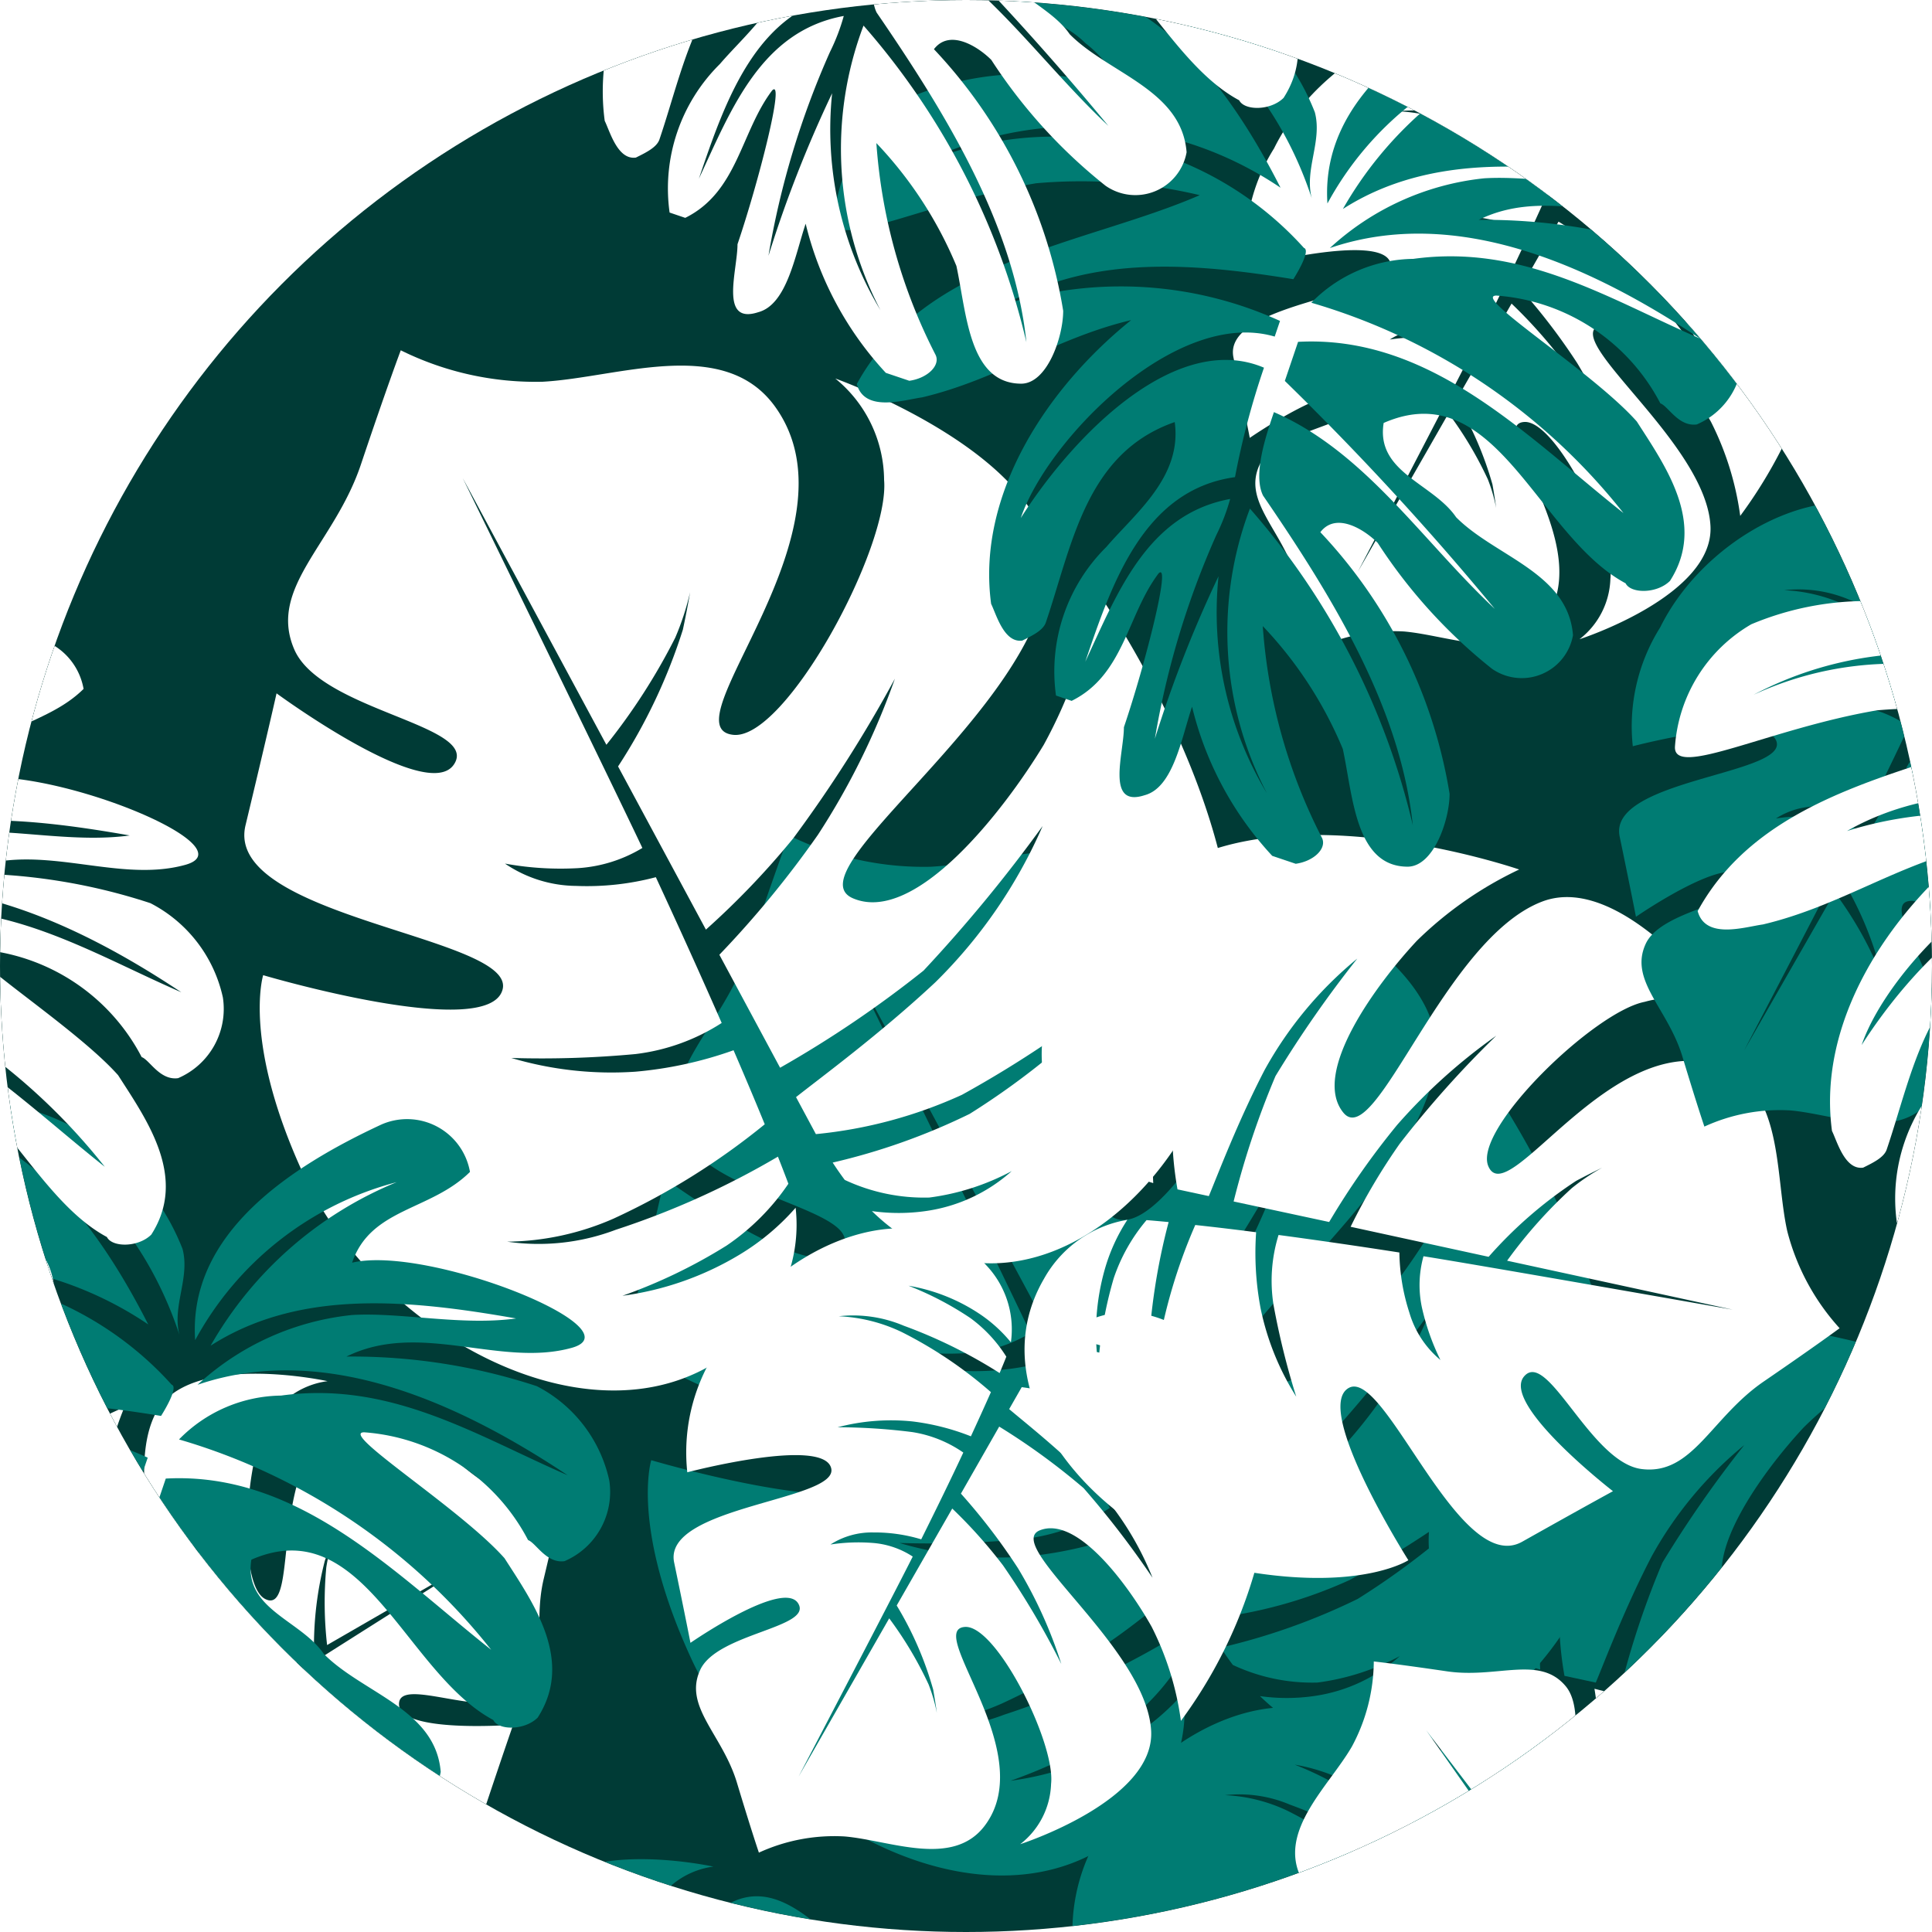 <svg xmlns="http://www.w3.org/2000/svg" xmlns:xlink="http://www.w3.org/1999/xlink" width="40" height="40" viewBox="0 0 40 40">
  <defs>
    <clipPath id="clip-path">
      <circle id="Ellipse_284" data-name="Ellipse 284" cx="20" cy="20" r="20" transform="translate(908 -13167)" fill="#02635b"/>
    </clipPath>
    <filter id="Path_8695" x="1.322" y="3.299" width="43.756" height="47.185" filterUnits="userSpaceOnUse">
      <feOffset dx="8" dy="12" input="SourceAlpha"/>
      <feGaussianBlur stdDeviation="3" result="blur"/>
      <feFlood flood-opacity="0.251"/>
      <feComposite operator="in" in2="blur"/>
      <feComposite in="SourceGraphic"/>
    </filter>
    <filter id="Path_8695-2" x="1.322" y="3.299" width="43.756" height="47.185" filterUnits="userSpaceOnUse">
      <feOffset dy="2" input="SourceAlpha"/>
      <feGaussianBlur stdDeviation="2" result="blur-2"/>
      <feFlood flood-color="#4dbb86" result="color"/>
      <feComposite operator="out" in="SourceGraphic" in2="blur-2"/>
      <feComposite operator="in" in="color"/>
      <feComposite operator="in" in2="SourceGraphic"/>
    </filter>
    <filter id="Path_8696" x="16.188" y="11.519" width="40.274" height="43.072" filterUnits="userSpaceOnUse">
      <feOffset dx="8" dy="12" input="SourceAlpha"/>
      <feGaussianBlur stdDeviation="3" result="blur-3"/>
      <feFlood flood-opacity="0.251"/>
      <feComposite operator="in" in2="blur-3"/>
      <feComposite in="SourceGraphic"/>
    </filter>
    <filter id="Path_8696-2" x="16.188" y="11.519" width="40.274" height="43.072" filterUnits="userSpaceOnUse">
      <feOffset dy="2" input="SourceAlpha"/>
      <feGaussianBlur stdDeviation="2" result="blur-4"/>
      <feFlood flood-color="#4dbb86" result="color-2"/>
      <feComposite operator="out" in="SourceGraphic" in2="blur-4"/>
      <feComposite operator="in" in="color-2"/>
      <feComposite operator="in" in2="SourceGraphic"/>
    </filter>
    <filter id="Path_8697" x="11.434" y="22.146" width="33.295" height="36.647" filterUnits="userSpaceOnUse">
      <feOffset dx="8" dy="12" input="SourceAlpha"/>
      <feGaussianBlur stdDeviation="3" result="blur-5"/>
      <feFlood flood-opacity="0.251"/>
      <feComposite operator="in" in2="blur-5"/>
      <feComposite in="SourceGraphic"/>
    </filter>
    <filter id="Path_8697-2" x="11.434" y="22.146" width="33.295" height="36.647" filterUnits="userSpaceOnUse">
      <feOffset dy="2" input="SourceAlpha"/>
      <feGaussianBlur stdDeviation="2" result="blur-6"/>
      <feFlood flood-color="#4dbb86" result="color-3"/>
      <feComposite operator="out" in="SourceGraphic" in2="blur-6"/>
      <feComposite operator="in" in="color-3"/>
      <feComposite operator="in" in2="SourceGraphic"/>
    </filter>
    <filter id="Path_8698" x="23.168" y="-2.901" width="33.295" height="36.647" filterUnits="userSpaceOnUse">
      <feOffset dx="8" dy="12" input="SourceAlpha"/>
      <feGaussianBlur stdDeviation="3" result="blur-7"/>
      <feFlood flood-opacity="0.251"/>
      <feComposite operator="in" in2="blur-7"/>
      <feComposite in="SourceGraphic"/>
    </filter>
    <filter id="Path_8698-2" x="23.168" y="-2.901" width="33.295" height="36.647" filterUnits="userSpaceOnUse">
      <feOffset dy="2" input="SourceAlpha"/>
      <feGaussianBlur stdDeviation="2" result="blur-8"/>
      <feFlood flood-color="#4dbb86" result="color-4"/>
      <feComposite operator="out" in="SourceGraphic" in2="blur-8"/>
      <feComposite operator="in" in="color-4"/>
      <feComposite operator="in" in2="SourceGraphic"/>
    </filter>
    <filter id="Path_8699" x="-4.518" y="24.524" width="33.952" height="37.265" filterUnits="userSpaceOnUse">
      <feOffset dx="8" dy="12" input="SourceAlpha"/>
      <feGaussianBlur stdDeviation="3" result="blur-9"/>
      <feFlood flood-opacity="0.251"/>
      <feComposite operator="in" in2="blur-9"/>
      <feComposite in="SourceGraphic"/>
    </filter>
    <filter id="Path_8699-2" x="-4.518" y="24.524" width="33.952" height="37.265" filterUnits="userSpaceOnUse">
      <feOffset dy="2" input="SourceAlpha"/>
      <feGaussianBlur stdDeviation="2" result="blur-10"/>
      <feFlood flood-color="#4dbb86" result="color-5"/>
      <feComposite operator="out" in="SourceGraphic" in2="blur-10"/>
      <feComposite operator="in" in="color-5"/>
      <feComposite operator="in" in2="SourceGraphic"/>
    </filter>
    <filter id="Path_8700" x="23.754" y="31.639" width="33.482" height="36.119" filterUnits="userSpaceOnUse">
      <feOffset dx="8" dy="12" input="SourceAlpha"/>
      <feGaussianBlur stdDeviation="3" result="blur-11"/>
      <feFlood flood-opacity="0.251"/>
      <feComposite operator="in" in2="blur-11"/>
      <feComposite in="SourceGraphic"/>
    </filter>
    <filter id="Path_8700-2" x="23.754" y="31.639" width="33.482" height="36.119" filterUnits="userSpaceOnUse">
      <feOffset dy="2" input="SourceAlpha"/>
      <feGaussianBlur stdDeviation="2" result="blur-12"/>
      <feFlood flood-color="#4dbb86" result="color-6"/>
      <feComposite operator="out" in="SourceGraphic" in2="blur-12"/>
      <feComposite operator="in" in="color-6"/>
      <feComposite operator="in" in2="SourceGraphic"/>
    </filter>
    <filter id="Path_8701" x="8.269" y="-12.787" width="36.809" height="39.736" filterUnits="userSpaceOnUse">
      <feOffset dx="8" dy="12" input="SourceAlpha"/>
      <feGaussianBlur stdDeviation="3" result="blur-13"/>
      <feFlood flood-opacity="0.251"/>
      <feComposite operator="in" in2="blur-13"/>
      <feComposite in="SourceGraphic"/>
    </filter>
    <filter id="Path_8701-2" x="8.269" y="-12.787" width="36.809" height="39.736" filterUnits="userSpaceOnUse">
      <feOffset dy="2" input="SourceAlpha"/>
      <feGaussianBlur stdDeviation="2" result="blur-14"/>
      <feFlood flood-color="#4dbb86" result="color-7"/>
      <feComposite operator="out" in="SourceGraphic" in2="blur-14"/>
      <feComposite operator="in" in="color-7"/>
      <feComposite operator="in" in2="SourceGraphic"/>
    </filter>
    <filter id="Path_8702" x="-15.174" y="10.748" width="36.809" height="39.736" filterUnits="userSpaceOnUse">
      <feOffset dx="8" dy="12" input="SourceAlpha"/>
      <feGaussianBlur stdDeviation="3" result="blur-15"/>
      <feFlood flood-opacity="0.251"/>
      <feComposite operator="in" in2="blur-15"/>
      <feComposite in="SourceGraphic"/>
    </filter>
    <filter id="Path_8702-2" x="-15.174" y="10.748" width="36.809" height="39.736" filterUnits="userSpaceOnUse">
      <feOffset dy="2" input="SourceAlpha"/>
      <feGaussianBlur stdDeviation="2" result="blur-16"/>
      <feFlood flood-color="#4dbb86" result="color-8"/>
      <feComposite operator="out" in="SourceGraphic" in2="blur-16"/>
      <feComposite operator="in" in="color-8"/>
      <feComposite operator="in" in2="SourceGraphic"/>
    </filter>
    <filter id="Path_8703" x="33.679" y="8.125" width="36.809" height="39.736" filterUnits="userSpaceOnUse">
      <feOffset dx="8" dy="12" input="SourceAlpha"/>
      <feGaussianBlur stdDeviation="3" result="blur-17"/>
      <feFlood flood-opacity="0.251"/>
      <feComposite operator="in" in2="blur-17"/>
      <feComposite in="SourceGraphic"/>
    </filter>
    <filter id="Path_8703-2" x="33.679" y="8.125" width="36.809" height="39.736" filterUnits="userSpaceOnUse">
      <feOffset dy="2" input="SourceAlpha"/>
      <feGaussianBlur stdDeviation="2" result="blur-18"/>
      <feFlood flood-color="#4dbb86" result="color-9"/>
      <feComposite operator="out" in="SourceGraphic" in2="blur-18"/>
      <feComposite operator="in" in="color-9"/>
      <feComposite operator="in" in2="SourceGraphic"/>
    </filter>
  </defs>
  <g id="ce-eyemask-green" transform="translate(-908 13167)" clip-path="url(#clip-path)">
    <circle id="Ellipse_283" data-name="Ellipse 283" cx="20" cy="20" r="20" transform="translate(908 -13167)" fill="#003b36"/>
    <g id="Group_7482" data-name="Group 7482" transform="translate(882.434 -13165.713) rotate(-22)">
      <g id="Group_7473" data-name="Group 7473" transform="translate(30.265 14.398) rotate(37)">
        <g data-type="innerShadowGroup">
          <g transform="matrix(0.97, -0.26, 0.26, 0.97, -8.47, -1.14)" filter="url(#Path_8695)">
            <path id="Path_8695-3" data-name="Path 8695" d="M6.29,13.939c.017,1.122-4.844.995-4.844.995S1.385,16.366,3.3,18.671c2.479,2.985,7.9,4.161,9.774.8a3.153,3.153,0,0,0,.216-2.746,4.878,4.878,0,0,1-.859,1.226,6.294,6.294,0,0,1-2.12,1.451,10.9,10.9,0,0,0,1.807-1.556,4.764,4.764,0,0,0,.9-1.56q-.169-.236-.353-.484a16.965,16.965,0,0,1-2.837,2.32,4.487,4.487,0,0,1-2.1.817,5.587,5.587,0,0,0,1.993-1.025,14.554,14.554,0,0,0,2.509-2.686c-.318-.419-.659-.857-1.016-1.308a8.106,8.106,0,0,1-1.839.95,7.258,7.258,0,0,1-2.546.389,20.848,20.848,0,0,0,2.452-.74,4.2,4.2,0,0,0,1.551-1.079c-.666-.832-1.377-1.7-2.089-2.552a5.558,5.558,0,0,1-1.545.6,2.647,2.647,0,0,1-1.532-.066,6.378,6.378,0,0,0,1.482-.3,2.923,2.923,0,0,0,1.171-.744C7.354,9.237,2.771,3.973,2.771,3.973L7.052,8.515a12.684,12.684,0,0,0,.8-2.5A5.5,5.5,0,0,0,7.8,4.138s.111.691.161,1.675A11.482,11.482,0,0,1,7.4,8.884l2.62,2.781a16.662,16.662,0,0,0,1.25-2.279A27.514,27.514,0,0,0,12.445,5.66a15.108,15.108,0,0,1-.7,3.519,20.756,20.756,0,0,1-1.323,2.915l1.812,1.926a22.837,22.837,0,0,0,2.339-2.7,30.829,30.829,0,0,0,1.6-3.513A10.261,10.261,0,0,1,14.87,11.49c-.829,1.33-1.782,2.518-2.162,3.03l.593.631A9.423,9.423,0,0,0,16,13.589a22.936,22.936,0,0,0,2.665-3.061,15.763,15.763,0,0,1-2.41,3.4,13.168,13.168,0,0,1-2.468,1.7c.111.1.222.194.333.281a3.854,3.854,0,0,0,1.778-.1,4.948,4.948,0,0,0,1.5-.966,3.356,3.356,0,0,1-1.471,1.242,3.949,3.949,0,0,1-1.1.3c3.768,2.111,6.983-2.7,5.833-7C19.749,5.967,16,2.836,16,2.836a9.988,9.988,0,0,1-.239,3.35c-.443,1.525-1.6,4.271-2.98,4.071s2.649-4.728,2.152-7.515C14.515.39,9.657,0,9.657,0A2.72,2.72,0,0,1,11.17,1.761c.473,1.306-.575,5.711-1.644,5.879-1.382.218,1.524-4.766-.92-6.76-1.4-1.141-3.28.261-4.759.745a6.256,6.256,0,0,1-2.994.131s-.078.771-.185,2.49S-.532,7.192.327,8.28,4.44,8.792,4.12,9.722.209,9.25.209,9.25s.035.836.086,2.794S6.274,12.816,6.29,13.939Z" transform="translate(7.89 3.3) rotate(15)" fill="#007c73"/>
          </g>
          <g transform="matrix(0.97, -0.26, 0.26, 0.97, -8.47, -1.14)" filter="url(#Path_8695-2)">
            <path id="Path_8695-4" data-name="Path 8695" d="M6.29,13.939c.017,1.122-4.844.995-4.844.995S1.385,16.366,3.3,18.671c2.479,2.985,7.9,4.161,9.774.8a3.153,3.153,0,0,0,.216-2.746,4.878,4.878,0,0,1-.859,1.226,6.294,6.294,0,0,1-2.12,1.451,10.9,10.9,0,0,0,1.807-1.556,4.764,4.764,0,0,0,.9-1.56q-.169-.236-.353-.484a16.965,16.965,0,0,1-2.837,2.32,4.487,4.487,0,0,1-2.1.817,5.587,5.587,0,0,0,1.993-1.025,14.554,14.554,0,0,0,2.509-2.686c-.318-.419-.659-.857-1.016-1.308a8.106,8.106,0,0,1-1.839.95,7.258,7.258,0,0,1-2.546.389,20.848,20.848,0,0,0,2.452-.74,4.2,4.2,0,0,0,1.551-1.079c-.666-.832-1.377-1.7-2.089-2.552a5.558,5.558,0,0,1-1.545.6,2.647,2.647,0,0,1-1.532-.066,6.378,6.378,0,0,0,1.482-.3,2.923,2.923,0,0,0,1.171-.744C7.354,9.237,2.771,3.973,2.771,3.973L7.052,8.515a12.684,12.684,0,0,0,.8-2.5A5.5,5.5,0,0,0,7.8,4.138s.111.691.161,1.675A11.482,11.482,0,0,1,7.4,8.884l2.62,2.781a16.662,16.662,0,0,0,1.25-2.279A27.514,27.514,0,0,0,12.445,5.66a15.108,15.108,0,0,1-.7,3.519,20.756,20.756,0,0,1-1.323,2.915l1.812,1.926a22.837,22.837,0,0,0,2.339-2.7,30.829,30.829,0,0,0,1.6-3.513A10.261,10.261,0,0,1,14.87,11.49c-.829,1.33-1.782,2.518-2.162,3.03l.593.631A9.423,9.423,0,0,0,16,13.589a22.936,22.936,0,0,0,2.665-3.061,15.763,15.763,0,0,1-2.41,3.4,13.168,13.168,0,0,1-2.468,1.7c.111.1.222.194.333.281a3.854,3.854,0,0,0,1.778-.1,4.948,4.948,0,0,0,1.5-.966,3.356,3.356,0,0,1-1.471,1.242,3.949,3.949,0,0,1-1.1.3c3.768,2.111,6.983-2.7,5.833-7C19.749,5.967,16,2.836,16,2.836a9.988,9.988,0,0,1-.239,3.35c-.443,1.525-1.6,4.271-2.98,4.071s2.649-4.728,2.152-7.515C14.515.39,9.657,0,9.657,0A2.72,2.72,0,0,1,11.17,1.761c.473,1.306-.575,5.711-1.644,5.879-1.382.218,1.524-4.766-.92-6.76-1.4-1.141-3.28.261-4.759.745a6.256,6.256,0,0,1-2.994.131s-.078.771-.185,2.49S-.532,7.192.327,8.28,4.44,8.792,4.12,9.722.209,9.25.209,9.25s.035.836.086,2.794S6.274,12.816,6.29,13.939Z" transform="translate(7.89 3.3) rotate(15)" fill="#fff"/>
          </g>
        </g>
      </g>
      <g id="Group_7474" data-name="Group 7474" transform="translate(48.885 30.786) rotate(81)">
        <g data-type="innerShadowGroup">
          <g transform="matrix(0.52, -0.86, 0.86, 0.52, -25.99, 20.89)" filter="url(#Path_8696)">
            <path id="Path_8696-3" data-name="Path 8696" d="M11.09,10.663c-.013.859,3.677.761,3.677.761s.046,1.1-1.406,2.859c-1.882,2.284-6,3.183-7.419.616a2.429,2.429,0,0,1-.164-2.1,3.733,3.733,0,0,0,.652.938,4.773,4.773,0,0,0,1.609,1.11,8.292,8.292,0,0,1-1.372-1.19,3.652,3.652,0,0,1-.681-1.194q.128-.18.268-.37a12.9,12.9,0,0,0,2.153,1.774A3.388,3.388,0,0,0,10,14.491a4.226,4.226,0,0,1-1.513-.784,11.1,11.1,0,0,1-1.9-2.054c.241-.32.5-.656.771-1a6.137,6.137,0,0,0,1.4.727,5.469,5.469,0,0,0,1.932.3A15.73,15.73,0,0,1,8.82,11.11a3.189,3.189,0,0,1-1.177-.825c.506-.637,1.045-1.3,1.586-1.952a4.2,4.2,0,0,0,1.172.459,2,2,0,0,0,1.163-.05,4.807,4.807,0,0,1-1.125-.227,2.217,2.217,0,0,1-.889-.569c.732-.879,4.211-4.906,4.211-4.906L10.512,6.514a9.759,9.759,0,0,1-.6-1.909,4.24,4.24,0,0,1,.039-1.439s-.084.529-.122,1.282A8.846,8.846,0,0,0,10.248,6.8L8.259,8.924A12.778,12.778,0,0,1,7.31,7.181a21.171,21.171,0,0,1-.892-2.85,11.64,11.64,0,0,0,.53,2.692,15.939,15.939,0,0,0,1,2.23L6.576,10.726A17.432,17.432,0,0,1,4.8,8.661,23.678,23.678,0,0,1,3.586,5.974,7.893,7.893,0,0,0,4.578,8.79c.629,1.017,1.352,1.927,1.641,2.318l-.45.483a7.136,7.136,0,0,1-2.05-1.2A17.51,17.51,0,0,1,1.7,8.054a12.063,12.063,0,0,0,1.829,2.6,9.991,9.991,0,0,0,1.873,1.3c-.084.076-.169.149-.252.215A2.9,2.9,0,0,1,3.8,12.1a3.754,3.754,0,0,1-1.142-.739,2.555,2.555,0,0,0,1.117.95,2.978,2.978,0,0,0,.836.226C1.747,14.149-.693,10.468.18,7.182.875,4.565,3.72,2.169,3.72,2.169A7.7,7.7,0,0,0,3.9,4.732C4.238,5.9,5.116,8,6.163,7.847S4.153,4.23,4.53,2.1c.318-1.8,4-2.1,4-2.1A2.073,2.073,0,0,0,7.386,1.347c-.359,1,.437,4.369,1.248,4.5,1.049.167-1.156-3.646.7-5.171,1.062-.873,2.489.2,3.612.57a4.712,4.712,0,0,0,2.272.1s.059.59.141,1.905.91,2.253.258,3.085-3.121.392-2.879,1.1,2.969-.36,2.969-.36-.026.639-.065,2.138S11.1,9.8,11.09,10.663Z" transform="translate(31.29 11.52) rotate(59)" fill="#007c73"/>
          </g>
          <g transform="matrix(0.52, -0.86, 0.86, 0.52, -25.99, 20.89)" filter="url(#Path_8696-2)">
            <path id="Path_8696-4" data-name="Path 8696" d="M11.09,10.663c-.013.859,3.677.761,3.677.761s.046,1.1-1.406,2.859c-1.882,2.284-6,3.183-7.419.616a2.429,2.429,0,0,1-.164-2.1,3.733,3.733,0,0,0,.652.938,4.773,4.773,0,0,0,1.609,1.11,8.292,8.292,0,0,1-1.372-1.19,3.652,3.652,0,0,1-.681-1.194q.128-.18.268-.37a12.9,12.9,0,0,0,2.153,1.774A3.388,3.388,0,0,0,10,14.491a4.226,4.226,0,0,1-1.513-.784,11.1,11.1,0,0,1-1.9-2.054c.241-.32.5-.656.771-1a6.137,6.137,0,0,0,1.4.727,5.469,5.469,0,0,0,1.932.3A15.73,15.73,0,0,1,8.82,11.11a3.189,3.189,0,0,1-1.177-.825c.506-.637,1.045-1.3,1.586-1.952a4.2,4.2,0,0,0,1.172.459,2,2,0,0,0,1.163-.05,4.807,4.807,0,0,1-1.125-.227,2.217,2.217,0,0,1-.889-.569c.732-.879,4.211-4.906,4.211-4.906L10.512,6.514a9.759,9.759,0,0,1-.6-1.909,4.24,4.24,0,0,1,.039-1.439s-.084.529-.122,1.282A8.846,8.846,0,0,0,10.248,6.8L8.259,8.924A12.778,12.778,0,0,1,7.31,7.181a21.171,21.171,0,0,1-.892-2.85,11.64,11.64,0,0,0,.53,2.692,15.939,15.939,0,0,0,1,2.23L6.576,10.726A17.432,17.432,0,0,1,4.8,8.661,23.678,23.678,0,0,1,3.586,5.974,7.893,7.893,0,0,0,4.578,8.79c.629,1.017,1.352,1.927,1.641,2.318l-.45.483a7.136,7.136,0,0,1-2.05-1.2A17.51,17.51,0,0,1,1.7,8.054a12.063,12.063,0,0,0,1.829,2.6,9.991,9.991,0,0,0,1.873,1.3c-.084.076-.169.149-.252.215A2.9,2.9,0,0,1,3.8,12.1a3.754,3.754,0,0,1-1.142-.739,2.555,2.555,0,0,0,1.117.95,2.978,2.978,0,0,0,.836.226C1.747,14.149-.693,10.468.18,7.182.875,4.565,3.72,2.169,3.72,2.169A7.7,7.7,0,0,0,3.9,4.732C4.238,5.9,5.116,8,6.163,7.847S4.153,4.23,4.53,2.1c.318-1.8,4-2.1,4-2.1A2.073,2.073,0,0,0,7.386,1.347c-.359,1,.437,4.369,1.248,4.5,1.049.167-1.156-3.646.7-5.171,1.062-.873,2.489.2,3.612.57a4.712,4.712,0,0,0,2.272.1s.059.59.141,1.905.91,2.253.258,3.085-3.121.392-2.879,1.1,2.969-.36,2.969-.36-.026.639-.065,2.138S11.1,9.8,11.09,10.663Z" transform="translate(31.29 11.52) rotate(59)" fill="#fff"/>
          </g>
        </g>
      </g>
      <g id="Group_7475" data-name="Group 7475" transform="translate(36.805 51.171) rotate(-171)">
        <g data-type="innerShadowGroup">
          <g transform="matrix(-0.97, -0.22, 0.22, -0.97, 19.16, 40.29)" filter="url(#Path_8697)">
            <path id="Path_8697-3" data-name="Path 8697" d="M8.853,8.513c-.01.685,2.935.608,2.935.608A3.871,3.871,0,0,1,10.666,11.4c-1.5,1.823-4.79,2.541-5.923.491a1.939,1.939,0,0,1-.131-1.677,2.98,2.98,0,0,0,.521.748,3.81,3.81,0,0,0,1.284.886,6.62,6.62,0,0,1-1.1-.95,2.916,2.916,0,0,1-.544-.953q.1-.144.214-.3a10.3,10.3,0,0,0,1.719,1.417,2.7,2.7,0,0,0,1.27.5,3.374,3.374,0,0,1-1.208-.626A8.862,8.862,0,0,1,5.254,9.3c.193-.256.4-.523.616-.8a4.9,4.9,0,0,0,1.114.58,4.366,4.366,0,0,0,1.543.238,12.558,12.558,0,0,1-1.486-.452,2.546,2.546,0,0,1-.94-.659c.4-.508.834-1.037,1.266-1.558a3.353,3.353,0,0,0,.936.367,1.592,1.592,0,0,0,.928-.04,3.838,3.838,0,0,1-.9-.181,1.77,1.77,0,0,1-.71-.455c.584-.7,3.361-3.916,3.361-3.916L8.392,5.2a7.791,7.791,0,0,1-.483-1.524A3.385,3.385,0,0,1,7.94,2.527s-.067.422-.1,1.023a7.062,7.062,0,0,0,.339,1.875l-1.587,1.7a10.2,10.2,0,0,1-.758-1.392,16.9,16.9,0,0,1-.712-2.276,9.293,9.293,0,0,0,.423,2.149,12.725,12.725,0,0,0,.8,1.78L5.25,8.562A13.916,13.916,0,0,1,3.833,6.914a18.9,18.9,0,0,1-.97-2.145,6.3,6.3,0,0,0,.792,2.249c.5.812,1.08,1.538,1.31,1.851l-.359.385A5.7,5.7,0,0,1,2.968,8.3,13.979,13.979,0,0,1,1.354,6.43a9.63,9.63,0,0,0,1.46,2.077,7.976,7.976,0,0,0,1.5,1.037c-.067.061-.135.119-.2.172A2.318,2.318,0,0,1,3.03,9.657a3,3,0,0,1-.911-.59,2.04,2.04,0,0,0,.891.759,2.378,2.378,0,0,0,.668.181C1.394,11.3-.553,8.356.143,5.734a9.786,9.786,0,0,1,2.826-4,6.147,6.147,0,0,0,.145,2.046c.269.931.97,2.609,1.805,2.487s-1.6-2.887-1.3-4.59C3.87.238,6.813,0,6.813,0A1.655,1.655,0,0,0,5.9,1.075c-.287.8.349,3.488,1,3.591C7.73,4.8,5.969,1.755,7.45.538,8.3-.159,9.438.7,10.334.993a3.762,3.762,0,0,0,1.814.08s.047.471.112,1.521.727,1.8.206,2.463-2.492.313-2.3.881,2.37-.288,2.37-.288-.021.51-.052,1.706S8.863,7.827,8.853,8.513Z" transform="translate(27.73 34.94) rotate(167)" fill="#007c73"/>
          </g>
          <g transform="matrix(-0.97, -0.22, 0.22, -0.97, 19.16, 40.29)" filter="url(#Path_8697-2)">
            <path id="Path_8697-4" data-name="Path 8697" d="M8.853,8.513c-.01.685,2.935.608,2.935.608A3.871,3.871,0,0,1,10.666,11.4c-1.5,1.823-4.79,2.541-5.923.491a1.939,1.939,0,0,1-.131-1.677,2.98,2.98,0,0,0,.521.748,3.81,3.81,0,0,0,1.284.886,6.62,6.62,0,0,1-1.1-.95,2.916,2.916,0,0,1-.544-.953q.1-.144.214-.3a10.3,10.3,0,0,0,1.719,1.417,2.7,2.7,0,0,0,1.27.5,3.374,3.374,0,0,1-1.208-.626A8.862,8.862,0,0,1,5.254,9.3c.193-.256.4-.523.616-.8a4.9,4.9,0,0,0,1.114.58,4.366,4.366,0,0,0,1.543.238,12.558,12.558,0,0,1-1.486-.452,2.546,2.546,0,0,1-.94-.659c.4-.508.834-1.037,1.266-1.558a3.353,3.353,0,0,0,.936.367,1.592,1.592,0,0,0,.928-.04,3.838,3.838,0,0,1-.9-.181,1.77,1.77,0,0,1-.71-.455c.584-.7,3.361-3.916,3.361-3.916L8.392,5.2a7.791,7.791,0,0,1-.483-1.524A3.385,3.385,0,0,1,7.94,2.527s-.067.422-.1,1.023a7.062,7.062,0,0,0,.339,1.875l-1.587,1.7a10.2,10.2,0,0,1-.758-1.392,16.9,16.9,0,0,1-.712-2.276,9.293,9.293,0,0,0,.423,2.149,12.725,12.725,0,0,0,.8,1.78L5.25,8.562A13.916,13.916,0,0,1,3.833,6.914a18.9,18.9,0,0,1-.97-2.145,6.3,6.3,0,0,0,.792,2.249c.5.812,1.08,1.538,1.31,1.851l-.359.385A5.7,5.7,0,0,1,2.968,8.3,13.979,13.979,0,0,1,1.354,6.43a9.63,9.63,0,0,0,1.46,2.077,7.976,7.976,0,0,0,1.5,1.037c-.067.061-.135.119-.2.172A2.318,2.318,0,0,1,3.03,9.657a3,3,0,0,1-.911-.59,2.04,2.04,0,0,0,.891.759,2.378,2.378,0,0,0,.668.181C1.394,11.3-.553,8.356.143,5.734a9.786,9.786,0,0,1,2.826-4,6.147,6.147,0,0,0,.145,2.046c.269.931.97,2.609,1.805,2.487s-1.6-2.887-1.3-4.59C3.87.238,6.813,0,6.813,0A1.655,1.655,0,0,0,5.9,1.075c-.287.8.349,3.488,1,3.591C7.73,4.8,5.969,1.755,7.45.538,8.3-.159,9.438.7,10.334.993a3.762,3.762,0,0,0,1.814.08s.047.471.112,1.521.727,1.8.206,2.463-2.492.313-2.3.881,2.37-.288,2.37-.288-.021.51-.052,1.706S8.863,7.827,8.853,8.513Z" transform="translate(27.73 34.94) rotate(167)" fill="#fff"/>
          </g>
        </g>
      </g>
      <g id="Group_7476" data-name="Group 7476" transform="translate(57.068 32.344) rotate(-171)">
        <g data-type="innerShadowGroup">
          <g transform="matrix(-0.97, -0.22, 0.22, -0.97, 36.22, 18.52)" filter="url(#Path_8698)">
            <path id="Path_8698-3" data-name="Path 8698" d="M8.853,8.513c-.01.685,2.935.608,2.935.608A3.871,3.871,0,0,1,10.666,11.4c-1.5,1.823-4.79,2.541-5.923.491a1.939,1.939,0,0,1-.131-1.677,2.98,2.98,0,0,0,.521.748,3.81,3.81,0,0,0,1.284.886,6.62,6.62,0,0,1-1.1-.95,2.916,2.916,0,0,1-.544-.953q.1-.144.214-.3a10.3,10.3,0,0,0,1.719,1.417,2.7,2.7,0,0,0,1.27.5,3.374,3.374,0,0,1-1.208-.626A8.862,8.862,0,0,1,5.254,9.3c.193-.256.4-.523.616-.8a4.9,4.9,0,0,0,1.114.58,4.366,4.366,0,0,0,1.543.238,12.558,12.558,0,0,1-1.486-.452,2.546,2.546,0,0,1-.94-.659c.4-.508.834-1.037,1.266-1.558a3.353,3.353,0,0,0,.936.367,1.592,1.592,0,0,0,.928-.04,3.838,3.838,0,0,1-.9-.181,1.77,1.77,0,0,1-.71-.455c.584-.7,3.361-3.916,3.361-3.916L8.392,5.2a7.791,7.791,0,0,1-.483-1.524A3.385,3.385,0,0,1,7.94,2.527s-.067.422-.1,1.023a7.062,7.062,0,0,0,.339,1.875l-1.587,1.7a10.2,10.2,0,0,1-.758-1.392,16.9,16.9,0,0,1-.712-2.276,9.293,9.293,0,0,0,.423,2.149,12.725,12.725,0,0,0,.8,1.78L5.25,8.562A13.916,13.916,0,0,1,3.833,6.914a18.9,18.9,0,0,1-.97-2.145,6.3,6.3,0,0,0,.792,2.249c.5.812,1.08,1.538,1.31,1.851l-.359.385A5.7,5.7,0,0,1,2.968,8.3,13.979,13.979,0,0,1,1.354,6.43a9.63,9.63,0,0,0,1.46,2.077,7.976,7.976,0,0,0,1.5,1.037c-.067.061-.135.119-.2.172A2.318,2.318,0,0,1,3.03,9.657a3,3,0,0,1-.911-.59,2.04,2.04,0,0,0,.891.759,2.378,2.378,0,0,0,.668.181C1.394,11.3-.553,8.356.143,5.734a9.786,9.786,0,0,1,2.826-4,6.147,6.147,0,0,0,.145,2.046c.269.931.97,2.609,1.805,2.487s-1.6-2.887-1.3-4.59C3.87.238,6.813,0,6.813,0A1.655,1.655,0,0,0,5.9,1.075c-.287.8.349,3.488,1,3.591C7.73,4.8,5.969,1.755,7.45.538,8.3-.159,9.438.7,10.334.993a3.762,3.762,0,0,0,1.814.08s.047.471.112,1.521.727,1.8.206,2.463-2.492.313-2.3.881,2.37-.288,2.37-.288-.021.51-.052,1.706S8.863,7.827,8.853,8.513Z" transform="translate(39.46 9.9) rotate(167)" fill="#007c73"/>
          </g>
          <g transform="matrix(-0.97, -0.22, 0.22, -0.97, 36.22, 18.52)" filter="url(#Path_8698-2)">
            <path id="Path_8698-4" data-name="Path 8698" d="M8.853,8.513c-.01.685,2.935.608,2.935.608A3.871,3.871,0,0,1,10.666,11.4c-1.5,1.823-4.79,2.541-5.923.491a1.939,1.939,0,0,1-.131-1.677,2.98,2.98,0,0,0,.521.748,3.81,3.81,0,0,0,1.284.886,6.62,6.62,0,0,1-1.1-.95,2.916,2.916,0,0,1-.544-.953q.1-.144.214-.3a10.3,10.3,0,0,0,1.719,1.417,2.7,2.7,0,0,0,1.27.5,3.374,3.374,0,0,1-1.208-.626A8.862,8.862,0,0,1,5.254,9.3c.193-.256.4-.523.616-.8a4.9,4.9,0,0,0,1.114.58,4.366,4.366,0,0,0,1.543.238,12.558,12.558,0,0,1-1.486-.452,2.546,2.546,0,0,1-.94-.659c.4-.508.834-1.037,1.266-1.558a3.353,3.353,0,0,0,.936.367,1.592,1.592,0,0,0,.928-.04,3.838,3.838,0,0,1-.9-.181,1.77,1.77,0,0,1-.71-.455c.584-.7,3.361-3.916,3.361-3.916L8.392,5.2a7.791,7.791,0,0,1-.483-1.524A3.385,3.385,0,0,1,7.94,2.527s-.067.422-.1,1.023a7.062,7.062,0,0,0,.339,1.875l-1.587,1.7a10.2,10.2,0,0,1-.758-1.392,16.9,16.9,0,0,1-.712-2.276,9.293,9.293,0,0,0,.423,2.149,12.725,12.725,0,0,0,.8,1.78L5.25,8.562A13.916,13.916,0,0,1,3.833,6.914a18.9,18.9,0,0,1-.97-2.145,6.3,6.3,0,0,0,.792,2.249c.5.812,1.08,1.538,1.31,1.851l-.359.385A5.7,5.7,0,0,1,2.968,8.3,13.979,13.979,0,0,1,1.354,6.43a9.63,9.63,0,0,0,1.46,2.077,7.976,7.976,0,0,0,1.5,1.037c-.067.061-.135.119-.2.172A2.318,2.318,0,0,1,3.03,9.657a3,3,0,0,1-.911-.59,2.04,2.04,0,0,0,.891.759,2.378,2.378,0,0,0,.668.181C1.394,11.3-.553,8.356.143,5.734a9.786,9.786,0,0,1,2.826-4,6.147,6.147,0,0,0,.145,2.046c.269.931.97,2.609,1.805,2.487s-1.6-2.887-1.3-4.59C3.87.238,6.813,0,6.813,0A1.655,1.655,0,0,0,5.9,1.075c-.287.8.349,3.488,1,3.591C7.73,4.8,5.969,1.755,7.45.538,8.3-.159,9.438.7,10.334.993a3.762,3.762,0,0,0,1.814.08s.047.471.112,1.521.727,1.8.206,2.463-2.492.313-2.3.881,2.37-.288,2.37-.288-.021.51-.052,1.706S8.863,7.827,8.853,8.513Z" transform="translate(39.46 9.9) rotate(167)" fill="#fff"/>
          </g>
        </g>
      </g>
      <g id="Group_7477" data-name="Group 7477" transform="matrix(0.777, 0.629, -0.629, 0.777, 15.298, 31.243)">
        <g data-type="innerShadowGroup">
          <g transform="matrix(0.96, -0.29, 0.29, 0.96, -7.48, -23.36)" filter="url(#Path_8699)">
            <path id="Path_8699-3" data-name="Path 8699" d="M8.853,8.513c-.01.685,2.935.608,2.935.608A3.871,3.871,0,0,1,10.666,11.4c-1.5,1.823-4.79,2.541-5.923.491a1.939,1.939,0,0,1-.131-1.677,2.98,2.98,0,0,0,.521.748,3.81,3.81,0,0,0,1.284.886,6.62,6.62,0,0,1-1.1-.95,2.916,2.916,0,0,1-.544-.953q.1-.144.214-.3a10.3,10.3,0,0,0,1.719,1.417,2.7,2.7,0,0,0,1.27.5,3.374,3.374,0,0,1-1.208-.626A8.862,8.862,0,0,1,5.254,9.3c.193-.256.4-.523.616-.8a4.9,4.9,0,0,0,1.114.58,4.366,4.366,0,0,0,1.543.238,12.558,12.558,0,0,1-1.486-.452,2.546,2.546,0,0,1-.94-.659c.4-.508.834-1.037,1.266-1.558a3.353,3.353,0,0,0,.936.367,1.592,1.592,0,0,0,.928-.04,3.838,3.838,0,0,1-.9-.181,1.77,1.77,0,0,1-.71-.455c.584-.7,3.361-3.916,3.361-3.916L8.392,5.2a7.791,7.791,0,0,1-.483-1.524A3.385,3.385,0,0,1,7.94,2.527s-.067.422-.1,1.023a7.062,7.062,0,0,0,.339,1.875l-1.587,1.7a10.2,10.2,0,0,1-.758-1.392,16.9,16.9,0,0,1-.712-2.276,9.293,9.293,0,0,0,.423,2.149,12.725,12.725,0,0,0,.8,1.78L5.25,8.562A13.916,13.916,0,0,1,3.833,6.914a18.9,18.9,0,0,1-.97-2.145,6.3,6.3,0,0,0,.792,2.249c.5.812,1.08,1.538,1.31,1.851l-.359.385A5.7,5.7,0,0,1,2.968,8.3,13.979,13.979,0,0,1,1.354,6.43a9.63,9.63,0,0,0,1.46,2.077,7.976,7.976,0,0,0,1.5,1.037c-.067.061-.135.119-.2.172A2.318,2.318,0,0,1,3.03,9.657a3,3,0,0,1-.911-.59,2.04,2.04,0,0,0,.891.759,2.378,2.378,0,0,0,.668.181C1.394,11.3-.553,8.356.143,5.734a9.786,9.786,0,0,1,2.826-4,6.147,6.147,0,0,0,.145,2.046c.269.931.97,2.609,1.805,2.487s-1.6-2.887-1.3-4.59C3.87.238,6.813,0,6.813,0A1.655,1.655,0,0,0,5.9,1.075c-.287.8.349,3.488,1,3.591C7.73,4.8,5.969,1.755,7.45.538,8.3-.159,9.438.7,10.334.993a3.762,3.762,0,0,0,1.814.08s.047.471.112,1.521.727,1.8.206,2.463-2.492.313-2.3.881,2.37-.288,2.37-.288-.021.51-.052,1.706S8.863,7.827,8.853,8.513Z" transform="matrix(0.96, 0.29, -0.29, 0.96, 0.32, 24.52)" fill="#007c73"/>
          </g>
          <g transform="matrix(0.96, -0.29, 0.29, 0.96, -7.48, -23.36)" filter="url(#Path_8699-2)">
            <path id="Path_8699-4" data-name="Path 8699" d="M8.853,8.513c-.01.685,2.935.608,2.935.608A3.871,3.871,0,0,1,10.666,11.4c-1.5,1.823-4.79,2.541-5.923.491a1.939,1.939,0,0,1-.131-1.677,2.98,2.98,0,0,0,.521.748,3.81,3.81,0,0,0,1.284.886,6.62,6.62,0,0,1-1.1-.95,2.916,2.916,0,0,1-.544-.953q.1-.144.214-.3a10.3,10.3,0,0,0,1.719,1.417,2.7,2.7,0,0,0,1.27.5,3.374,3.374,0,0,1-1.208-.626A8.862,8.862,0,0,1,5.254,9.3c.193-.256.4-.523.616-.8a4.9,4.9,0,0,0,1.114.58,4.366,4.366,0,0,0,1.543.238,12.558,12.558,0,0,1-1.486-.452,2.546,2.546,0,0,1-.94-.659c.4-.508.834-1.037,1.266-1.558a3.353,3.353,0,0,0,.936.367,1.592,1.592,0,0,0,.928-.04,3.838,3.838,0,0,1-.9-.181,1.77,1.77,0,0,1-.71-.455c.584-.7,3.361-3.916,3.361-3.916L8.392,5.2a7.791,7.791,0,0,1-.483-1.524A3.385,3.385,0,0,1,7.94,2.527s-.067.422-.1,1.023a7.062,7.062,0,0,0,.339,1.875l-1.587,1.7a10.2,10.2,0,0,1-.758-1.392,16.9,16.9,0,0,1-.712-2.276,9.293,9.293,0,0,0,.423,2.149,12.725,12.725,0,0,0,.8,1.78L5.25,8.562A13.916,13.916,0,0,1,3.833,6.914a18.9,18.9,0,0,1-.97-2.145,6.3,6.3,0,0,0,.792,2.249c.5.812,1.08,1.538,1.31,1.851l-.359.385A5.7,5.7,0,0,1,2.968,8.3,13.979,13.979,0,0,1,1.354,6.43a9.63,9.63,0,0,0,1.46,2.077,7.976,7.976,0,0,0,1.5,1.037c-.067.061-.135.119-.2.172A2.318,2.318,0,0,1,3.03,9.657a3,3,0,0,1-.911-.59,2.04,2.04,0,0,0,.891.759,2.378,2.378,0,0,0,.668.181C1.394,11.3-.553,8.356.143,5.734a9.786,9.786,0,0,1,2.826-4,6.147,6.147,0,0,0,.145,2.046c.269.931.97,2.609,1.805,2.487s-1.6-2.887-1.3-4.59C3.87.238,6.813,0,6.813,0A1.655,1.655,0,0,0,5.9,1.075c-.287.8.349,3.488,1,3.591C7.73,4.8,5.969,1.755,7.45.538,8.3-.159,9.438.7,10.334.993a3.762,3.762,0,0,0,1.814.08s.047.471.112,1.521.727,1.8.206,2.463-2.492.313-2.3.881,2.37-.288,2.37-.288-.021.51-.052,1.706S8.863,7.827,8.853,8.513Z" transform="matrix(0.96, 0.29, -0.29, 0.96, 0.32, 24.52)" fill="#fff"/>
          </g>
        </g>
      </g>
      <g id="Group_7478" data-name="Group 7478" transform="translate(30.645 58.478) rotate(-56)">
        <g data-type="innerShadowGroup">
          <g transform="matrix(0.21, 0.98, -0.98, 0.21, 37.92, -33.37)" filter="url(#Path_8700)">
            <path id="Path_8700-3" data-name="Path 8700" d="M8.853,8.513c-.01.685,2.935.608,2.935.608A3.871,3.871,0,0,1,10.666,11.4c-1.5,1.823-4.79,2.541-5.923.491a1.939,1.939,0,0,1-.131-1.677,2.98,2.98,0,0,0,.521.748,3.81,3.81,0,0,0,1.284.886,6.62,6.62,0,0,1-1.1-.95,2.916,2.916,0,0,1-.544-.953q.1-.144.214-.3a10.3,10.3,0,0,0,1.719,1.417,2.7,2.7,0,0,0,1.27.5,3.374,3.374,0,0,1-1.208-.626A8.862,8.862,0,0,1,5.254,9.3c.193-.256.4-.523.616-.8a4.9,4.9,0,0,0,1.114.58,4.366,4.366,0,0,0,1.543.238,12.558,12.558,0,0,1-1.486-.452,2.546,2.546,0,0,1-.94-.659c.4-.508.834-1.037,1.266-1.558a3.353,3.353,0,0,0,.936.367,1.592,1.592,0,0,0,.928-.04,3.838,3.838,0,0,1-.9-.181,1.77,1.77,0,0,1-.71-.455c.584-.7,3.361-3.916,3.361-3.916L8.392,5.2a7.791,7.791,0,0,1-.483-1.524A3.385,3.385,0,0,1,7.94,2.527s-.067.422-.1,1.023a7.062,7.062,0,0,0,.339,1.875l-1.587,1.7a10.2,10.2,0,0,1-.758-1.392,16.9,16.9,0,0,1-.712-2.276,9.293,9.293,0,0,0,.423,2.149,12.725,12.725,0,0,0,.8,1.78L5.25,8.562A13.916,13.916,0,0,1,3.833,6.914a18.9,18.9,0,0,1-.97-2.145,6.3,6.3,0,0,0,.792,2.249c.5.812,1.08,1.538,1.31,1.851l-.359.385A5.7,5.7,0,0,1,2.968,8.3,13.979,13.979,0,0,1,1.354,6.43a9.63,9.63,0,0,0,1.46,2.077,7.976,7.976,0,0,0,1.5,1.037c-.067.061-.135.119-.2.172A2.318,2.318,0,0,1,3.03,9.657a3,3,0,0,1-.911-.59,2.04,2.04,0,0,0,.891.759,2.378,2.378,0,0,0,.668.181C1.394,11.3-.553,8.356.143,5.734a9.786,9.786,0,0,1,2.826-4,6.147,6.147,0,0,0,.145,2.046c.269.931.97,2.609,1.805,2.487s-1.6-2.887-1.3-4.59C3.87.238,6.813,0,6.813,0A1.655,1.655,0,0,0,5.9,1.075c-.287.8.349,3.488,1,3.591C7.73,4.8,5.969,1.755,7.45.538,8.3-.159,9.438.7,10.334.993a3.762,3.762,0,0,0,1.814.08s.047.471.112,1.521.727,1.8.206,2.463-2.492.313-2.3.881,2.37-.288,2.37-.288-.021.51-.052,1.706S8.863,7.827,8.853,8.513Z" transform="translate(24.75 44.03) rotate(-78)" fill="#007c73"/>
          </g>
          <g transform="matrix(0.21, 0.98, -0.98, 0.21, 37.92, -33.37)" filter="url(#Path_8700-2)">
            <path id="Path_8700-4" data-name="Path 8700" d="M8.853,8.513c-.01.685,2.935.608,2.935.608A3.871,3.871,0,0,1,10.666,11.4c-1.5,1.823-4.79,2.541-5.923.491a1.939,1.939,0,0,1-.131-1.677,2.98,2.98,0,0,0,.521.748,3.81,3.81,0,0,0,1.284.886,6.62,6.62,0,0,1-1.1-.95,2.916,2.916,0,0,1-.544-.953q.1-.144.214-.3a10.3,10.3,0,0,0,1.719,1.417,2.7,2.7,0,0,0,1.27.5,3.374,3.374,0,0,1-1.208-.626A8.862,8.862,0,0,1,5.254,9.3c.193-.256.4-.523.616-.8a4.9,4.9,0,0,0,1.114.58,4.366,4.366,0,0,0,1.543.238,12.558,12.558,0,0,1-1.486-.452,2.546,2.546,0,0,1-.94-.659c.4-.508.834-1.037,1.266-1.558a3.353,3.353,0,0,0,.936.367,1.592,1.592,0,0,0,.928-.04,3.838,3.838,0,0,1-.9-.181,1.77,1.77,0,0,1-.71-.455c.584-.7,3.361-3.916,3.361-3.916L8.392,5.2a7.791,7.791,0,0,1-.483-1.524A3.385,3.385,0,0,1,7.94,2.527s-.067.422-.1,1.023a7.062,7.062,0,0,0,.339,1.875l-1.587,1.7a10.2,10.2,0,0,1-.758-1.392,16.9,16.9,0,0,1-.712-2.276,9.293,9.293,0,0,0,.423,2.149,12.725,12.725,0,0,0,.8,1.78L5.25,8.562A13.916,13.916,0,0,1,3.833,6.914a18.9,18.9,0,0,1-.97-2.145,6.3,6.3,0,0,0,.792,2.249c.5.812,1.08,1.538,1.31,1.851l-.359.385A5.7,5.7,0,0,1,2.968,8.3,13.979,13.979,0,0,1,1.354,6.43a9.63,9.63,0,0,0,1.46,2.077,7.976,7.976,0,0,0,1.5,1.037c-.067.061-.135.119-.2.172A2.318,2.318,0,0,1,3.03,9.657a3,3,0,0,1-.911-.59,2.04,2.04,0,0,0,.891.759,2.378,2.378,0,0,0,.668.181C1.394,11.3-.553,8.356.143,5.734a9.786,9.786,0,0,1,2.826-4,6.147,6.147,0,0,0,.145,2.046c.269.931.97,2.609,1.805,2.487s-1.6-2.887-1.3-4.59C3.87.238,6.813,0,6.813,0A1.655,1.655,0,0,0,5.9,1.075c-.287.8.349,3.488,1,3.591C7.73,4.8,5.969,1.755,7.45.538,8.3-.159,9.438.7,10.334.993a3.762,3.762,0,0,0,1.814.08s.047.471.112,1.521.727,1.8.206,2.463-2.492.313-2.3.881,2.37-.288,2.37-.288-.021.51-.052,1.706S8.863,7.827,8.853,8.513Z" transform="translate(24.75 44.03) rotate(-78)" fill="#fff"/>
          </g>
        </g>
      </g>
      <g id="Group_7479" data-name="Group 7479" transform="translate(37.571 0) rotate(22)">
        <g data-type="innerShadowGroup">
          <g transform="matrix(1, 0, 0, 1, -9.27, 12.79)" filter="url(#Path_8701)">
            <path id="Path_8701-3" data-name="Path 8701" d="M1.58,2.8a6.164,6.164,0,0,1,4.7-.031c-.431-.326-.645-.76-1.075-1.086-.538-.543-1.4-.655-1.94-1.2a4.992,4.992,0,0,1,5.346.728,4.848,4.848,0,0,1,1.342,1.9c.159.6-.222,1.188-.063,1.783C9.092,2.459,7.164.481,4.624.522c2.323.065,3.89,2.719,4.619,4.152A7.413,7.413,0,0,0,1.627,4.26a6.963,6.963,0,0,1,8.1,1.66c.162.055-.219.648-.219.648-2.052-.334-4.158-.506-5.946.512a7.957,7.957,0,0,1,5.67.352l-.11.324c-2.04-.6-4.709,2.138-5.257,3.756C5,9.733,7.108,7.638,8.9,8.4a16.6,16.6,0,0,0-.6,2.266c-1.892.261-2.55,2.2-3.1,3.822.655-1.4,1.274-3.054,3-3.37a4.174,4.174,0,0,1-.286.746,17.494,17.494,0,0,0-1.273,4.219,25.543,25.543,0,0,1,1.318-3.365,7.269,7.269,0,0,0,1,4.49,7.218,7.218,0,0,1-.35-5.891,15.218,15.218,0,0,1,3.372,6.554c-.258-2.433-1.652-4.709-3.1-6.823-.214-.433.06-1.243.225-1.728,1.887.82,3.067,2.662,4.573,4.074A59.424,59.424,0,0,0,9.332,8.674l.274-.809c2.756-.149,4.745,1.968,6.737,3.545A12.81,12.81,0,0,0,9.88,7.055a3,3,0,0,1,2.112-.908c2.271-.313,4.049.83,5.936,1.65-2.208-1.47-5.011-2.78-7.664-1.874a5.559,5.559,0,0,1,3.195-1.444c1.013-.062,2.268.227,3.4.071-2.213-.389-4.482-.616-6.325.564a7.878,7.878,0,0,1,3.853-3.386A6.669,6.669,0,0,0,10.214,5c-.151-2.216,1.993-3.6,3.858-4.466a1.322,1.322,0,0,1,1.832.982c-.814.807-2.057.746-2.44,1.879,1.569-.371,5.937,1.379,4.544,1.764-1.482.41-3.145-.569-4.661.18a12.239,12.239,0,0,1,3.941.613,2.89,2.89,0,0,1,1.5,1.952,1.56,1.56,0,0,1-.927,1.671c-.379.052-.593-.381-.754-.436a4.167,4.167,0,0,0-3.393-2.232c-.54,0,1.991,1.576,2.905,2.607.59.921,1.449,2.114.687,3.3-.271.269-.812.266-.919.05-1.832-.981-2.681-4.336-5.009-3.32-.167,1.026,1.021,1.248,1.5,1.952.807.815,2.318,1.146,2.42,2.443a1.078,1.078,0,0,1-1.678.694,10.875,10.875,0,0,1-2.365-2.605c-.269-.271-.861-.652-1.188-.222a10.294,10.294,0,0,1,2.676,5.416c0,.54-.331,1.511-.872,1.509-1.081-.005-1.128-1.464-1.339-2.438A8.31,8.31,0,0,0,8.875,13.75,11.314,11.314,0,0,0,10.1,18.133c.107.217-.164.485-.543.538l-.486-.164a6.941,6.941,0,0,1-1.66-3.088c-.219.647-.386,1.673-.981,1.832C5.615,17.517,6,16.384,6,15.844c.439-1.295.989-3.453.718-3.185-.653.861-.712,2.1-1.8,2.639l-.324-.11a3.62,3.62,0,0,1,1.041-3.075c.6-.7,1.574-1.451,1.417-2.587-1.84.64-2.12,2.53-2.668,4.148-.055.162-.271.269-.488.376-.379.052-.538-.543-.645-.76C2.945,11.02,4.414,8.812,6.15,7.415c-1.569.371-2.762,1.23-4.33,1.6-.379.052-1.19.318-1.35-.277,1.417-2.587,4.769-2.895,7.1-3.91a10.651,10.651,0,0,0-3.39-.246C1.959,4.96-.037,6,0,5.333A3.185,3.185,0,0,1,1.58,2.8Z" transform="translate(9.27 -12.79)" fill="#007c73"/>
          </g>
          <g transform="matrix(1, 0, 0, 1, -9.27, 12.79)" filter="url(#Path_8701-2)">
            <path id="Path_8701-4" data-name="Path 8701" d="M1.58,2.8a6.164,6.164,0,0,1,4.7-.031c-.431-.326-.645-.76-1.075-1.086-.538-.543-1.4-.655-1.94-1.2a4.992,4.992,0,0,1,5.346.728,4.848,4.848,0,0,1,1.342,1.9c.159.6-.222,1.188-.063,1.783C9.092,2.459,7.164.481,4.624.522c2.323.065,3.89,2.719,4.619,4.152A7.413,7.413,0,0,0,1.627,4.26a6.963,6.963,0,0,1,8.1,1.66c.162.055-.219.648-.219.648-2.052-.334-4.158-.506-5.946.512a7.957,7.957,0,0,1,5.67.352l-.11.324c-2.04-.6-4.709,2.138-5.257,3.756C5,9.733,7.108,7.638,8.9,8.4a16.6,16.6,0,0,0-.6,2.266c-1.892.261-2.55,2.2-3.1,3.822.655-1.4,1.274-3.054,3-3.37a4.174,4.174,0,0,1-.286.746,17.494,17.494,0,0,0-1.273,4.219,25.543,25.543,0,0,1,1.318-3.365,7.269,7.269,0,0,0,1,4.49,7.218,7.218,0,0,1-.35-5.891,15.218,15.218,0,0,1,3.372,6.554c-.258-2.433-1.652-4.709-3.1-6.823-.214-.433.06-1.243.225-1.728,1.887.82,3.067,2.662,4.573,4.074A59.424,59.424,0,0,0,9.332,8.674l.274-.809c2.756-.149,4.745,1.968,6.737,3.545A12.81,12.81,0,0,0,9.88,7.055a3,3,0,0,1,2.112-.908c2.271-.313,4.049.83,5.936,1.65-2.208-1.47-5.011-2.78-7.664-1.874a5.559,5.559,0,0,1,3.195-1.444c1.013-.062,2.268.227,3.4.071-2.213-.389-4.482-.616-6.325.564a7.878,7.878,0,0,1,3.853-3.386A6.669,6.669,0,0,0,10.214,5c-.151-2.216,1.993-3.6,3.858-4.466a1.322,1.322,0,0,1,1.832.982c-.814.807-2.057.746-2.44,1.879,1.569-.371,5.937,1.379,4.544,1.764-1.482.41-3.145-.569-4.661.18a12.239,12.239,0,0,1,3.941.613,2.89,2.89,0,0,1,1.5,1.952,1.56,1.56,0,0,1-.927,1.671c-.379.052-.593-.381-.754-.436a4.167,4.167,0,0,0-3.393-2.232c-.54,0,1.991,1.576,2.905,2.607.59.921,1.449,2.114.687,3.3-.271.269-.812.266-.919.05-1.832-.981-2.681-4.336-5.009-3.32-.167,1.026,1.021,1.248,1.5,1.952.807.815,2.318,1.146,2.42,2.443a1.078,1.078,0,0,1-1.678.694,10.875,10.875,0,0,1-2.365-2.605c-.269-.271-.861-.652-1.188-.222a10.294,10.294,0,0,1,2.676,5.416c0,.54-.331,1.511-.872,1.509-1.081-.005-1.128-1.464-1.339-2.438A8.31,8.31,0,0,0,8.875,13.75,11.314,11.314,0,0,0,10.1,18.133c.107.217-.164.485-.543.538l-.486-.164a6.941,6.941,0,0,1-1.66-3.088c-.219.647-.386,1.673-.981,1.832C5.615,17.517,6,16.384,6,15.844c.439-1.295.989-3.453.718-3.185-.653.861-.712,2.1-1.8,2.639l-.324-.11a3.62,3.62,0,0,1,1.041-3.075c.6-.7,1.574-1.451,1.417-2.587-1.84.64-2.12,2.53-2.668,4.148-.055.162-.271.269-.488.376-.379.052-.538-.543-.645-.76C2.945,11.02,4.414,8.812,6.15,7.415c-1.569.371-2.762,1.23-4.33,1.6-.379.052-1.19.318-1.35-.277,1.417-2.587,4.769-2.895,7.1-3.91a10.651,10.651,0,0,0-3.39-.246C1.959,4.96-.037,6,0,5.333A3.185,3.185,0,0,1,1.58,2.8Z" transform="translate(9.27 -12.79)" fill="#fff"/>
          </g>
        </g>
      </g>
      <g id="Group_7480" data-name="Group 7480" transform="translate(7.019 13.039) rotate(22)">
        <g data-type="innerShadowGroup">
          <g transform="matrix(1, 0, 0, 1, 14.17, -10.75)" filter="url(#Path_8702)">
            <path id="Path_8702-3" data-name="Path 8702" d="M1.58,2.8a6.164,6.164,0,0,1,4.7-.031c-.431-.326-.645-.76-1.075-1.086-.538-.543-1.4-.655-1.94-1.2a4.992,4.992,0,0,1,5.346.728,4.848,4.848,0,0,1,1.342,1.9c.159.6-.222,1.188-.063,1.783C9.092,2.459,7.164.481,4.624.522c2.323.065,3.89,2.719,4.619,4.152A7.413,7.413,0,0,0,1.627,4.26a6.963,6.963,0,0,1,8.1,1.66c.162.055-.219.648-.219.648-2.052-.334-4.158-.506-5.946.512a7.957,7.957,0,0,1,5.67.352l-.11.324c-2.04-.6-4.709,2.138-5.257,3.756C5,9.733,7.108,7.638,8.9,8.4a16.6,16.6,0,0,0-.6,2.266c-1.892.261-2.55,2.2-3.1,3.822.655-1.4,1.274-3.054,3-3.37a4.174,4.174,0,0,1-.286.746,17.494,17.494,0,0,0-1.273,4.219,25.543,25.543,0,0,1,1.318-3.365,7.269,7.269,0,0,0,1,4.49,7.218,7.218,0,0,1-.35-5.891,15.218,15.218,0,0,1,3.372,6.554c-.258-2.433-1.652-4.709-3.1-6.823-.214-.433.06-1.243.225-1.728,1.887.82,3.067,2.662,4.573,4.074A59.424,59.424,0,0,0,9.332,8.674l.274-.809c2.756-.149,4.745,1.968,6.737,3.545A12.81,12.81,0,0,0,9.88,7.055a3,3,0,0,1,2.112-.908c2.271-.313,4.049.83,5.936,1.65-2.208-1.47-5.011-2.78-7.664-1.874a5.559,5.559,0,0,1,3.195-1.444c1.013-.062,2.268.227,3.4.071-2.213-.389-4.482-.616-6.325.564a7.878,7.878,0,0,1,3.853-3.386A6.669,6.669,0,0,0,10.214,5c-.151-2.216,1.993-3.6,3.858-4.466a1.322,1.322,0,0,1,1.832.982c-.814.807-2.057.746-2.44,1.879,1.569-.371,5.937,1.379,4.544,1.764-1.482.41-3.145-.569-4.661.18a12.239,12.239,0,0,1,3.941.613,2.89,2.89,0,0,1,1.5,1.952,1.56,1.56,0,0,1-.927,1.671c-.379.052-.593-.381-.754-.436a4.167,4.167,0,0,0-3.393-2.232c-.54,0,1.991,1.576,2.905,2.607.59.921,1.449,2.114.687,3.3-.271.269-.812.266-.919.05-1.832-.981-2.681-4.336-5.009-3.32-.167,1.026,1.021,1.248,1.5,1.952.807.815,2.318,1.146,2.42,2.443a1.078,1.078,0,0,1-1.678.694,10.875,10.875,0,0,1-2.365-2.605c-.269-.271-.861-.652-1.188-.222a10.294,10.294,0,0,1,2.676,5.416c0,.54-.331,1.511-.872,1.509-1.081-.005-1.128-1.464-1.339-2.438A8.31,8.31,0,0,0,8.875,13.75,11.314,11.314,0,0,0,10.1,18.133c.107.217-.164.485-.543.538l-.486-.164a6.941,6.941,0,0,1-1.66-3.088c-.219.647-.386,1.673-.981,1.832C5.615,17.517,6,16.384,6,15.844c.439-1.295.989-3.453.718-3.185-.653.861-.712,2.1-1.8,2.639l-.324-.11a3.62,3.62,0,0,1,1.041-3.075c.6-.7,1.574-1.451,1.417-2.587-1.84.64-2.12,2.53-2.668,4.148-.055.162-.271.269-.488.376-.379.052-.538-.543-.645-.76C2.945,11.02,4.414,8.812,6.15,7.415c-1.569.371-2.762,1.23-4.33,1.6-.379.052-1.19.318-1.35-.277,1.417-2.587,4.769-2.895,7.1-3.91a10.651,10.651,0,0,0-3.39-.246C1.959,4.96-.037,6,0,5.333A3.185,3.185,0,0,1,1.58,2.8Z" transform="translate(-14.17 10.75)" fill="#007c73"/>
          </g>
          <g transform="matrix(1, 0, 0, 1, 14.17, -10.75)" filter="url(#Path_8702-2)">
            <path id="Path_8702-4" data-name="Path 8702" d="M1.58,2.8a6.164,6.164,0,0,1,4.7-.031c-.431-.326-.645-.76-1.075-1.086-.538-.543-1.4-.655-1.94-1.2a4.992,4.992,0,0,1,5.346.728,4.848,4.848,0,0,1,1.342,1.9c.159.6-.222,1.188-.063,1.783C9.092,2.459,7.164.481,4.624.522c2.323.065,3.89,2.719,4.619,4.152A7.413,7.413,0,0,0,1.627,4.26a6.963,6.963,0,0,1,8.1,1.66c.162.055-.219.648-.219.648-2.052-.334-4.158-.506-5.946.512a7.957,7.957,0,0,1,5.67.352l-.11.324c-2.04-.6-4.709,2.138-5.257,3.756C5,9.733,7.108,7.638,8.9,8.4a16.6,16.6,0,0,0-.6,2.266c-1.892.261-2.55,2.2-3.1,3.822.655-1.4,1.274-3.054,3-3.37a4.174,4.174,0,0,1-.286.746,17.494,17.494,0,0,0-1.273,4.219,25.543,25.543,0,0,1,1.318-3.365,7.269,7.269,0,0,0,1,4.49,7.218,7.218,0,0,1-.35-5.891,15.218,15.218,0,0,1,3.372,6.554c-.258-2.433-1.652-4.709-3.1-6.823-.214-.433.06-1.243.225-1.728,1.887.82,3.067,2.662,4.573,4.074A59.424,59.424,0,0,0,9.332,8.674l.274-.809c2.756-.149,4.745,1.968,6.737,3.545A12.81,12.81,0,0,0,9.88,7.055a3,3,0,0,1,2.112-.908c2.271-.313,4.049.83,5.936,1.65-2.208-1.47-5.011-2.78-7.664-1.874a5.559,5.559,0,0,1,3.195-1.444c1.013-.062,2.268.227,3.4.071-2.213-.389-4.482-.616-6.325.564a7.878,7.878,0,0,1,3.853-3.386A6.669,6.669,0,0,0,10.214,5c-.151-2.216,1.993-3.6,3.858-4.466a1.322,1.322,0,0,1,1.832.982c-.814.807-2.057.746-2.44,1.879,1.569-.371,5.937,1.379,4.544,1.764-1.482.41-3.145-.569-4.661.18a12.239,12.239,0,0,1,3.941.613,2.89,2.89,0,0,1,1.5,1.952,1.56,1.56,0,0,1-.927,1.671c-.379.052-.593-.381-.754-.436a4.167,4.167,0,0,0-3.393-2.232c-.54,0,1.991,1.576,2.905,2.607.59.921,1.449,2.114.687,3.3-.271.269-.812.266-.919.05-1.832-.981-2.681-4.336-5.009-3.32-.167,1.026,1.021,1.248,1.5,1.952.807.815,2.318,1.146,2.42,2.443a1.078,1.078,0,0,1-1.678.694,10.875,10.875,0,0,1-2.365-2.605c-.269-.271-.861-.652-1.188-.222a10.294,10.294,0,0,1,2.676,5.416c0,.54-.331,1.511-.872,1.509-1.081-.005-1.128-1.464-1.339-2.438A8.31,8.31,0,0,0,8.875,13.75,11.314,11.314,0,0,0,10.1,18.133c.107.217-.164.485-.543.538l-.486-.164a6.941,6.941,0,0,1-1.66-3.088c-.219.647-.386,1.673-.981,1.832C5.615,17.517,6,16.384,6,15.844c.439-1.295.989-3.453.718-3.185-.653.861-.712,2.1-1.8,2.639l-.324-.11a3.62,3.62,0,0,1,1.041-3.075c.6-.7,1.574-1.451,1.417-2.587-1.84.64-2.12,2.53-2.668,4.148-.055.162-.271.269-.488.376-.379.052-.538-.543-.645-.76C2.945,11.02,4.414,8.812,6.15,7.415c-1.569.371-2.762,1.23-4.33,1.6-.379.052-1.19.318-1.35-.277,1.417-2.587,4.769-2.895,7.1-3.91a10.651,10.651,0,0,0-3.39-.246C1.959,4.96-.037,6,0,5.333A3.185,3.185,0,0,1,1.58,2.8Z" transform="translate(-14.17 10.75)" fill="#fff"/>
          </g>
        </g>
      </g>
      <g id="Group_7481" data-name="Group 7481" transform="translate(53.296 28.908) rotate(22)">
        <g data-type="innerShadowGroup">
          <g transform="matrix(1, 0, 0, 1, -34.68, -8.12)" filter="url(#Path_8703)">
            <path id="Path_8703-3" data-name="Path 8703" d="M1.58,2.8a6.164,6.164,0,0,1,4.7-.031c-.431-.326-.645-.76-1.075-1.086-.538-.543-1.4-.655-1.94-1.2a4.992,4.992,0,0,1,5.346.728,4.848,4.848,0,0,1,1.342,1.9c.159.6-.222,1.188-.063,1.783C9.092,2.459,7.164.481,4.624.522c2.323.065,3.89,2.719,4.619,4.152A7.413,7.413,0,0,0,1.627,4.26a6.963,6.963,0,0,1,8.1,1.66c.162.055-.219.648-.219.648-2.052-.334-4.158-.506-5.946.512a7.957,7.957,0,0,1,5.67.352l-.11.324c-2.04-.6-4.709,2.138-5.257,3.756C5,9.733,7.108,7.638,8.9,8.4a16.6,16.6,0,0,0-.6,2.266c-1.892.261-2.55,2.2-3.1,3.822.655-1.4,1.274-3.054,3-3.37a4.174,4.174,0,0,1-.286.746,17.494,17.494,0,0,0-1.273,4.219,25.543,25.543,0,0,1,1.318-3.365,7.269,7.269,0,0,0,1,4.49,7.218,7.218,0,0,1-.35-5.891,15.218,15.218,0,0,1,3.372,6.554c-.258-2.433-1.652-4.709-3.1-6.823-.214-.433.06-1.243.225-1.728,1.887.82,3.067,2.662,4.573,4.074A59.424,59.424,0,0,0,9.332,8.674l.274-.809c2.756-.149,4.745,1.968,6.737,3.545A12.81,12.81,0,0,0,9.88,7.055a3,3,0,0,1,2.112-.908c2.271-.313,4.049.83,5.936,1.65-2.208-1.47-5.011-2.78-7.664-1.874a5.559,5.559,0,0,1,3.195-1.444c1.013-.062,2.268.227,3.4.071-2.213-.389-4.482-.616-6.325.564a7.878,7.878,0,0,1,3.853-3.386A6.669,6.669,0,0,0,10.214,5c-.151-2.216,1.993-3.6,3.858-4.466a1.322,1.322,0,0,1,1.832.982c-.814.807-2.057.746-2.44,1.879,1.569-.371,5.937,1.379,4.544,1.764-1.482.41-3.145-.569-4.661.18a12.239,12.239,0,0,1,3.941.613,2.89,2.89,0,0,1,1.5,1.952,1.56,1.56,0,0,1-.927,1.671c-.379.052-.593-.381-.754-.436a4.167,4.167,0,0,0-3.393-2.232c-.54,0,1.991,1.576,2.905,2.607.59.921,1.449,2.114.687,3.3-.271.269-.812.266-.919.05-1.832-.981-2.681-4.336-5.009-3.32-.167,1.026,1.021,1.248,1.5,1.952.807.815,2.318,1.146,2.42,2.443a1.078,1.078,0,0,1-1.678.694,10.875,10.875,0,0,1-2.365-2.605c-.269-.271-.861-.652-1.188-.222a10.294,10.294,0,0,1,2.676,5.416c0,.54-.331,1.511-.872,1.509-1.081-.005-1.128-1.464-1.339-2.438A8.31,8.31,0,0,0,8.875,13.75,11.314,11.314,0,0,0,10.1,18.133c.107.217-.164.485-.543.538l-.486-.164a6.941,6.941,0,0,1-1.66-3.088c-.219.647-.386,1.673-.981,1.832C5.615,17.517,6,16.384,6,15.844c.439-1.295.989-3.453.718-3.185-.653.861-.712,2.1-1.8,2.639l-.324-.11a3.62,3.62,0,0,1,1.041-3.075c.6-.7,1.574-1.451,1.417-2.587-1.84.64-2.12,2.53-2.668,4.148-.055.162-.271.269-.488.376-.379.052-.538-.543-.645-.76C2.945,11.02,4.414,8.812,6.15,7.415c-1.569.371-2.762,1.23-4.33,1.6-.379.052-1.19.318-1.35-.277,1.417-2.587,4.769-2.895,7.1-3.91a10.651,10.651,0,0,0-3.39-.246C1.959,4.96-.037,6,0,5.333A3.185,3.185,0,0,1,1.58,2.8Z" transform="translate(34.68 8.12)" fill="#007c73"/>
          </g>
          <g transform="matrix(1, 0, 0, 1, -34.68, -8.12)" filter="url(#Path_8703-2)">
            <path id="Path_8703-4" data-name="Path 8703" d="M1.58,2.8a6.164,6.164,0,0,1,4.7-.031c-.431-.326-.645-.76-1.075-1.086-.538-.543-1.4-.655-1.94-1.2a4.992,4.992,0,0,1,5.346.728,4.848,4.848,0,0,1,1.342,1.9c.159.6-.222,1.188-.063,1.783C9.092,2.459,7.164.481,4.624.522c2.323.065,3.89,2.719,4.619,4.152A7.413,7.413,0,0,0,1.627,4.26a6.963,6.963,0,0,1,8.1,1.66c.162.055-.219.648-.219.648-2.052-.334-4.158-.506-5.946.512a7.957,7.957,0,0,1,5.67.352l-.11.324c-2.04-.6-4.709,2.138-5.257,3.756C5,9.733,7.108,7.638,8.9,8.4a16.6,16.6,0,0,0-.6,2.266c-1.892.261-2.55,2.2-3.1,3.822.655-1.4,1.274-3.054,3-3.37a4.174,4.174,0,0,1-.286.746,17.494,17.494,0,0,0-1.273,4.219,25.543,25.543,0,0,1,1.318-3.365,7.269,7.269,0,0,0,1,4.49,7.218,7.218,0,0,1-.35-5.891,15.218,15.218,0,0,1,3.372,6.554c-.258-2.433-1.652-4.709-3.1-6.823-.214-.433.06-1.243.225-1.728,1.887.82,3.067,2.662,4.573,4.074A59.424,59.424,0,0,0,9.332,8.674l.274-.809c2.756-.149,4.745,1.968,6.737,3.545A12.81,12.81,0,0,0,9.88,7.055a3,3,0,0,1,2.112-.908c2.271-.313,4.049.83,5.936,1.65-2.208-1.47-5.011-2.78-7.664-1.874a5.559,5.559,0,0,1,3.195-1.444c1.013-.062,2.268.227,3.4.071-2.213-.389-4.482-.616-6.325.564a7.878,7.878,0,0,1,3.853-3.386A6.669,6.669,0,0,0,10.214,5c-.151-2.216,1.993-3.6,3.858-4.466a1.322,1.322,0,0,1,1.832.982c-.814.807-2.057.746-2.44,1.879,1.569-.371,5.937,1.379,4.544,1.764-1.482.41-3.145-.569-4.661.18a12.239,12.239,0,0,1,3.941.613,2.89,2.89,0,0,1,1.5,1.952,1.56,1.56,0,0,1-.927,1.671c-.379.052-.593-.381-.754-.436a4.167,4.167,0,0,0-3.393-2.232c-.54,0,1.991,1.576,2.905,2.607.59.921,1.449,2.114.687,3.3-.271.269-.812.266-.919.05-1.832-.981-2.681-4.336-5.009-3.32-.167,1.026,1.021,1.248,1.5,1.952.807.815,2.318,1.146,2.42,2.443a1.078,1.078,0,0,1-1.678.694,10.875,10.875,0,0,1-2.365-2.605c-.269-.271-.861-.652-1.188-.222a10.294,10.294,0,0,1,2.676,5.416c0,.54-.331,1.511-.872,1.509-1.081-.005-1.128-1.464-1.339-2.438A8.31,8.31,0,0,0,8.875,13.75,11.314,11.314,0,0,0,10.1,18.133c.107.217-.164.485-.543.538l-.486-.164a6.941,6.941,0,0,1-1.66-3.088c-.219.647-.386,1.673-.981,1.832C5.615,17.517,6,16.384,6,15.844c.439-1.295.989-3.453.718-3.185-.653.861-.712,2.1-1.8,2.639l-.324-.11a3.62,3.62,0,0,1,1.041-3.075c.6-.7,1.574-1.451,1.417-2.587-1.84.64-2.12,2.53-2.668,4.148-.055.162-.271.269-.488.376-.379.052-.538-.543-.645-.76C2.945,11.02,4.414,8.812,6.15,7.415c-1.569.371-2.762,1.23-4.33,1.6-.379.052-1.19.318-1.35-.277,1.417-2.587,4.769-2.895,7.1-3.91a10.651,10.651,0,0,0-3.39-.246C1.959,4.96-.037,6,0,5.333A3.185,3.185,0,0,1,1.58,2.8Z" transform="translate(34.68 8.12)" fill="#fff"/>
          </g>
        </g>
      </g>
    </g>
  </g>
</svg>
